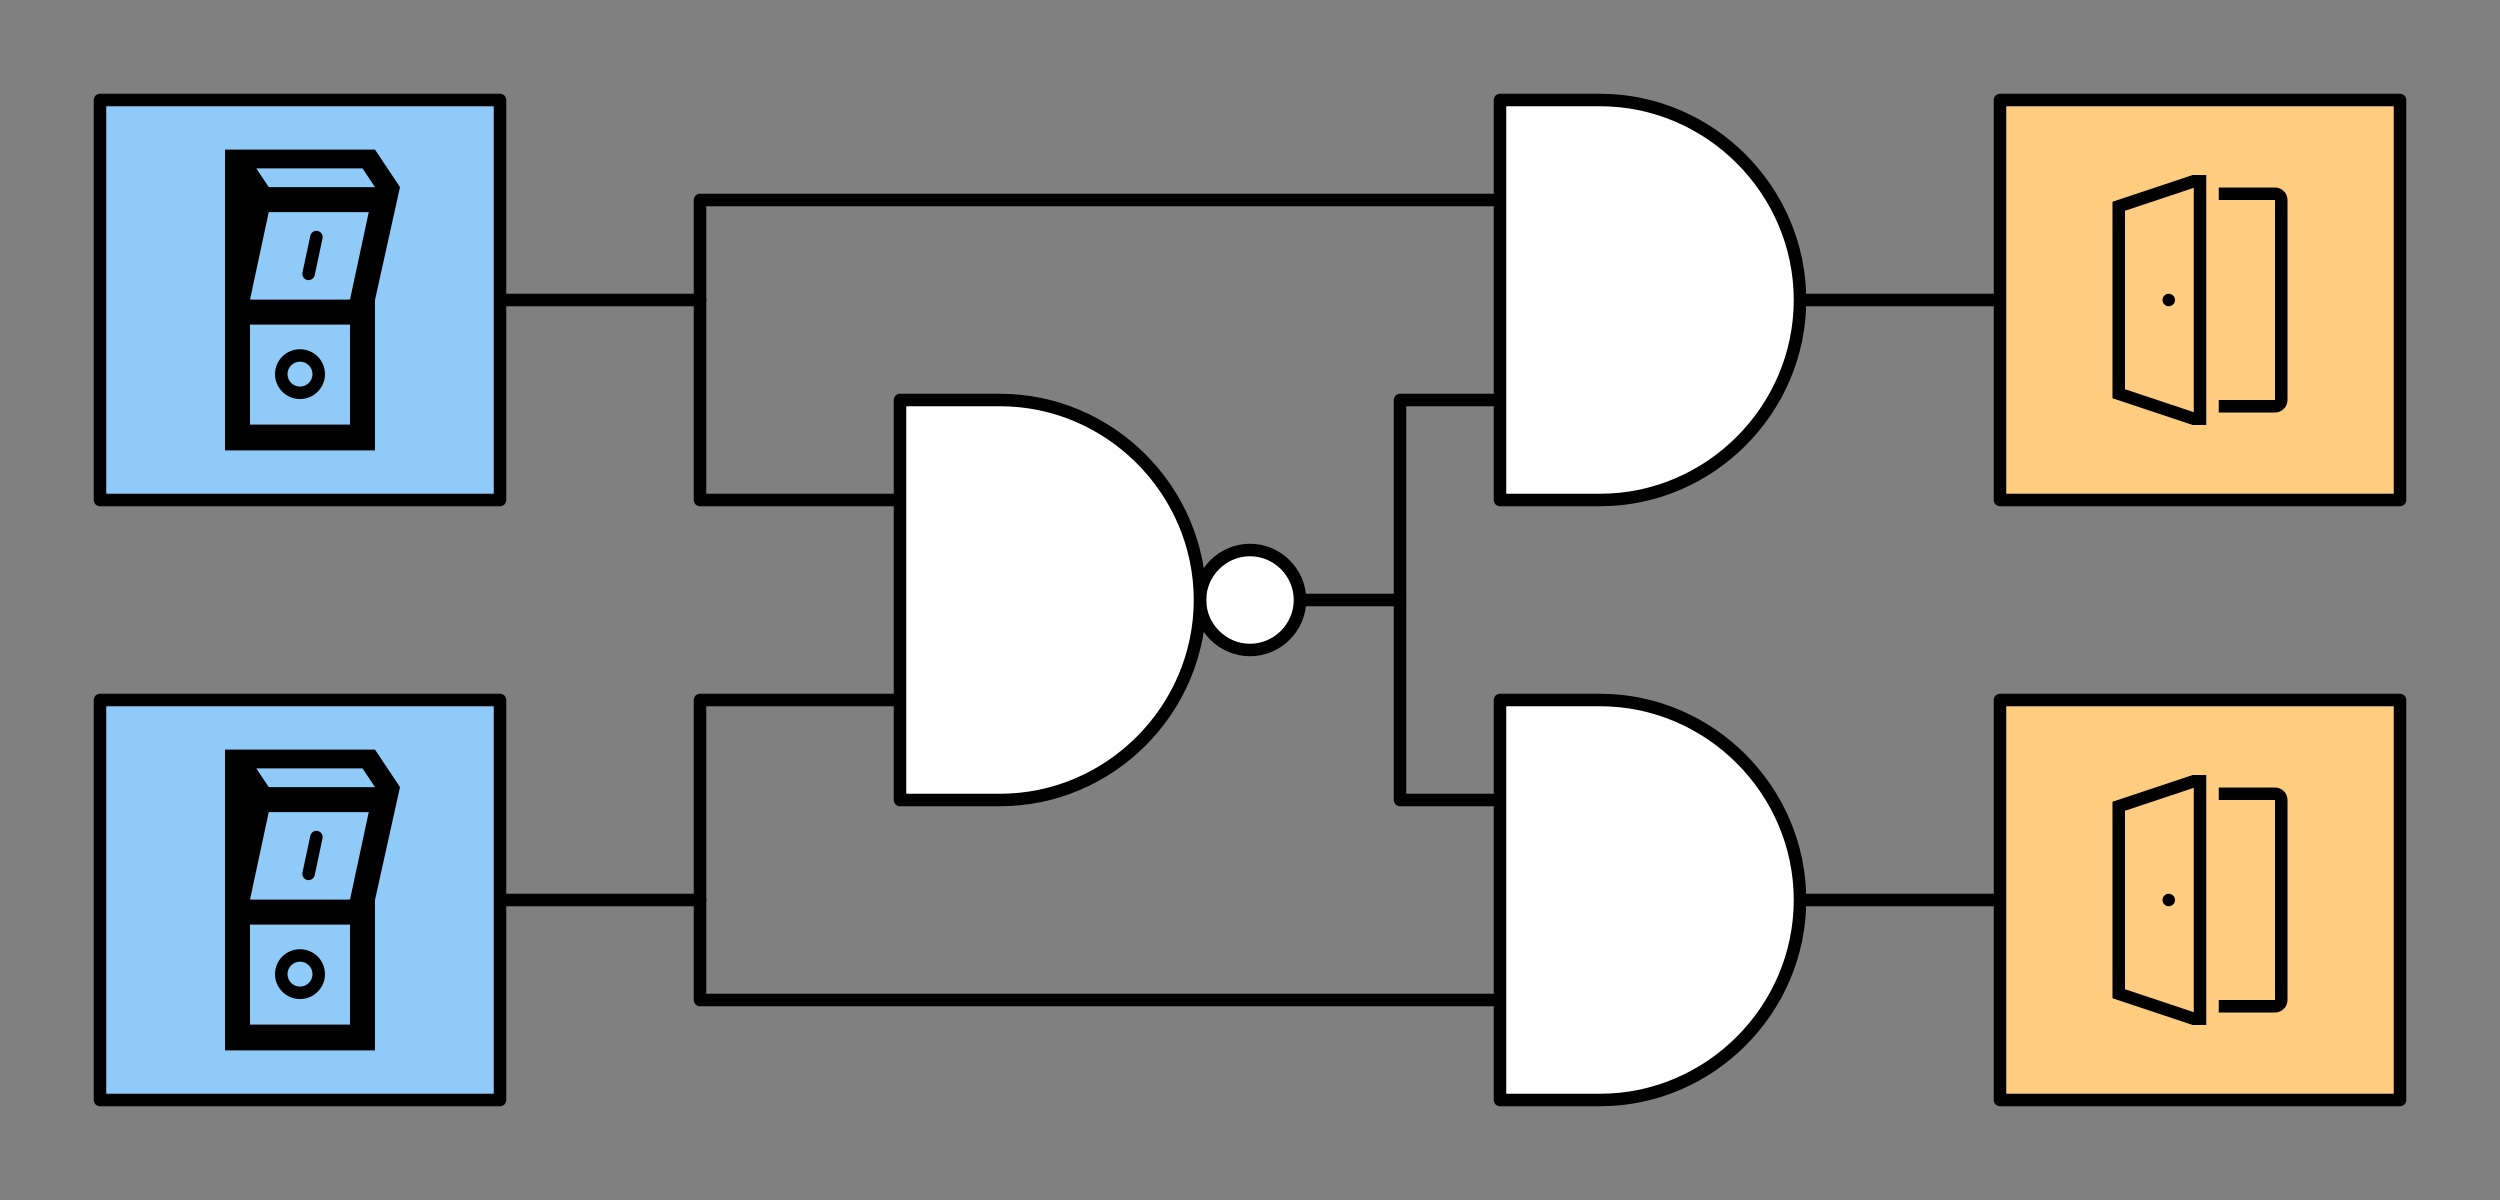 <?xml version="1.0" encoding="UTF-8" standalone="no"?>
<!DOCTYPE svg PUBLIC "-//W3C//DTD SVG 1.1//EN" "http://www.w3.org/Graphics/SVG/1.1/DTD/svg11.dtd">
<svg width="400px" height="192px" version="1.1" xmlns="http://www.w3.org/2000/svg" xmlns:xlink="http://www.w3.org/1999/xlink" xml:space="preserve" xmlns:serif="http://www.serif.com/" style="fill-rule:evenodd;clip-rule:evenodd;stroke-linecap:round;stroke-linejoin:round;stroke-miterlimit:1.5;">
    <rect width="100%" height="100%" fill="#808080" stroke="none"/>
    <path d="M288,48L320,48" style="fill:none;stroke:black;stroke-width:2px;"/>
    <path d="M320,144L288,144" style="fill:none;stroke:black;stroke-width:2px;"/>
    <path d="M80,144L112,144" style="fill:none;stroke:black;stroke-width:2px;"/>
    <path d="M80,48L112,48" style="fill:none;stroke:black;stroke-width:2px;stroke-linecap:butt;"/>
    <g id="Schalter">
        <rect x="16" y="16" width="64" height="64" style="fill:rgb(144,202,249);stroke:black;stroke-width:2px;"/>
        <g>
            <path d="M48,55.876C50.208,55.876 52,57.661 52,59.861C52,62.06 50.208,63.846 48,63.846C45.792,63.846 44,62.06 44,59.861C44,57.661 45.792,55.876 48,55.876ZM48,57.868C49.104,57.868 50,58.761 50,59.861C50,60.961 49.104,61.853 48,61.853C46.896,61.853 46,60.961 46,59.861C46,58.761 46.896,57.868 48,57.868Z"/>
            <path d="M36,23.939L36,72.061L60,72.061L60,47.991L64,29.939L60,23.939L36,23.939ZM40,67.939L56,67.939L56,51.939L40,51.939L40,67.939ZM40,47.939L56,47.939L59,33.939L43,33.939L40,47.939ZM41,26.939L43,29.939L60,29.939L58,26.939L41,26.939Z"/>
            <path d="M49.646,37.734C49.762,37.189 50.294,36.839 50.834,36.954C51.374,37.069 51.718,37.605 51.602,38.15L50.354,44.019L50.353,44.026C50.234,44.567 49.704,44.914 49.166,44.8C48.626,44.685 48.282,44.149 48.398,43.603L49.646,37.734Z"/>
        </g>
    </g>
    <g id="Schalter1" serif:id="Schalter">
        <rect x="16" y="112" width="64" height="64" style="fill:rgb(144,202,249);stroke:black;stroke-width:2px;"/>
        <g>
            <path d="M48,151.876C50.208,151.876 52,153.661 52,155.861C52,158.06 50.208,159.846 48,159.846C45.792,159.846 44,158.06 44,155.861C44,153.661 45.792,151.876 48,151.876ZM48,153.868C49.104,153.868 50,154.761 50,155.861C50,156.961 49.104,157.853 48,157.853C46.896,157.853 46,156.961 46,155.861C46,154.761 46.896,153.868 48,153.868Z"/>
            <path d="M36,119.939L36,168.061L60,168.061L60,143.991L64,125.939L60,119.939L36,119.939ZM40,163.939L56,163.939L56,147.939L40,147.939L40,163.939ZM40,143.939L56,143.939L59,129.939L43,129.939L40,143.939ZM41,122.939L43,125.939L60,125.939L58,122.939L41,122.939Z"/>
            <path d="M49.646,133.734C49.762,133.189 50.294,132.839 50.834,132.954C51.374,133.069 51.718,133.605 51.602,134.15L50.354,140.019L50.353,140.026C50.234,140.567 49.704,140.914 49.166,140.8C48.626,140.685 48.282,140.149 48.398,139.603L49.646,133.734Z"/>
        </g>
    </g>
    <g id="Lösung">
        <path d="M112,48L112,32L240,32" style="fill:none;stroke:black;stroke-width:2px;"/>
        <path d="M112,144L112,160L240,160" style="fill:none;stroke:black;stroke-width:2px;"/>
        <path d="M208,96L224,96L224,64L240,64" style="fill:none;stroke:black;stroke-width:2px;"/>
        <path d="M224,96L224,128L240,128" style="fill:none;stroke:black;stroke-width:2px;"/>
        <path d="M112,48L112,80L144,80" style="fill:none;stroke:black;stroke-width:2px;stroke-linecap:butt;"/>
        <path d="M112,144L112,112L144,112" style="fill:none;stroke:black;stroke-width:2px;stroke-linecap:butt;"/>
        <g id="NAND-Gatter">
            <path d="M208,96C208,100.389 204.389,104 200,104C195.611,104 192,100.389 192,96C192,91.611 195.611,88 200,88C204.386,88 207.996,91.606 208,95.992" style="fill:white;fill-rule:nonzero;stroke:black;stroke-width:2px;stroke-linecap:butt;stroke-linejoin:miter;stroke-miterlimit:10;"/>
            <path id="AND-Gatter" d="M144,64L160,64C177.555,64 192,78.445 192,96C192,113.555 177.555,128 160,128L144,128L144,64Z" style="fill:white;fill-rule:nonzero;stroke:black;stroke-width:2px;stroke-linecap:butt;stroke-linejoin:miter;stroke-miterlimit:10;"/>
        </g>
        <path id="AND-Gatter1" serif:id="AND-Gatter" d="M240,16L256,16C273.555,16 288,30.445 288,48C288,65.555 273.555,80 256,80L240,80L240,16Z" style="fill:white;fill-rule:nonzero;stroke:black;stroke-width:2px;stroke-linecap:butt;stroke-linejoin:miter;stroke-miterlimit:10;"/>
        <path id="AND-Gatter2" serif:id="AND-Gatter" d="M240,112L256,112C273.555,112 288,126.445 288,144C288,161.555 273.555,176 256,176L240,176L240,112Z" style="fill:white;fill-rule:nonzero;stroke:black;stroke-width:2px;stroke-linecap:butt;stroke-linejoin:miter;stroke-miterlimit:10;"/>
    </g>
    <g id="Tür">
        <rect x="320" y="16" width="64" height="64" style="fill:rgb(255,204,128);stroke:black;stroke-width:2px;"/>
        <path d="M338,32.279L338,63.721L350.838,68L353,68L353,28L350.838,28L338,32.279ZM351,65.946L340,62.279L340,33.721L351,30.054L351,65.946ZM366,32L366,64C366,65.097 365.097,66 364,66L355,66L355,64L364,64L364,32L355,32L355,30L364,30C365.097,30 366,30.903 366,32ZM346,48C346,47.451 346.451,47 347,47C347.549,47 348,47.451 348,48C348,48.549 347.549,49 347,49C346.451,49 346,48.549 346,48Z" style="fill-rule:nonzero;"/>
    </g>
    <g id="Tür1" serif:id="Tür">
        <rect x="320" y="112" width="64" height="64" style="fill:rgb(255,204,128);stroke:black;stroke-width:2px;"/>
        <path d="M338,128.279L338,159.721L350.838,164L353,164L353,124L350.838,124L338,128.279ZM351,161.946L340,158.279L340,129.721L351,126.054L351,161.946ZM366,128L366,160C366,161.097 365.097,162 364,162L355,162L355,160L364,160L364,128L355,128L355,126L364,126C365.097,126 366,126.903 366,128ZM346,144C346,143.451 346.451,143 347,143C347.549,143 348,143.451 348,144C348,144.549 347.549,145 347,145C346.451,145 346,144.549 346,144Z" style="fill-rule:nonzero;"/>
    </g>
</svg>
